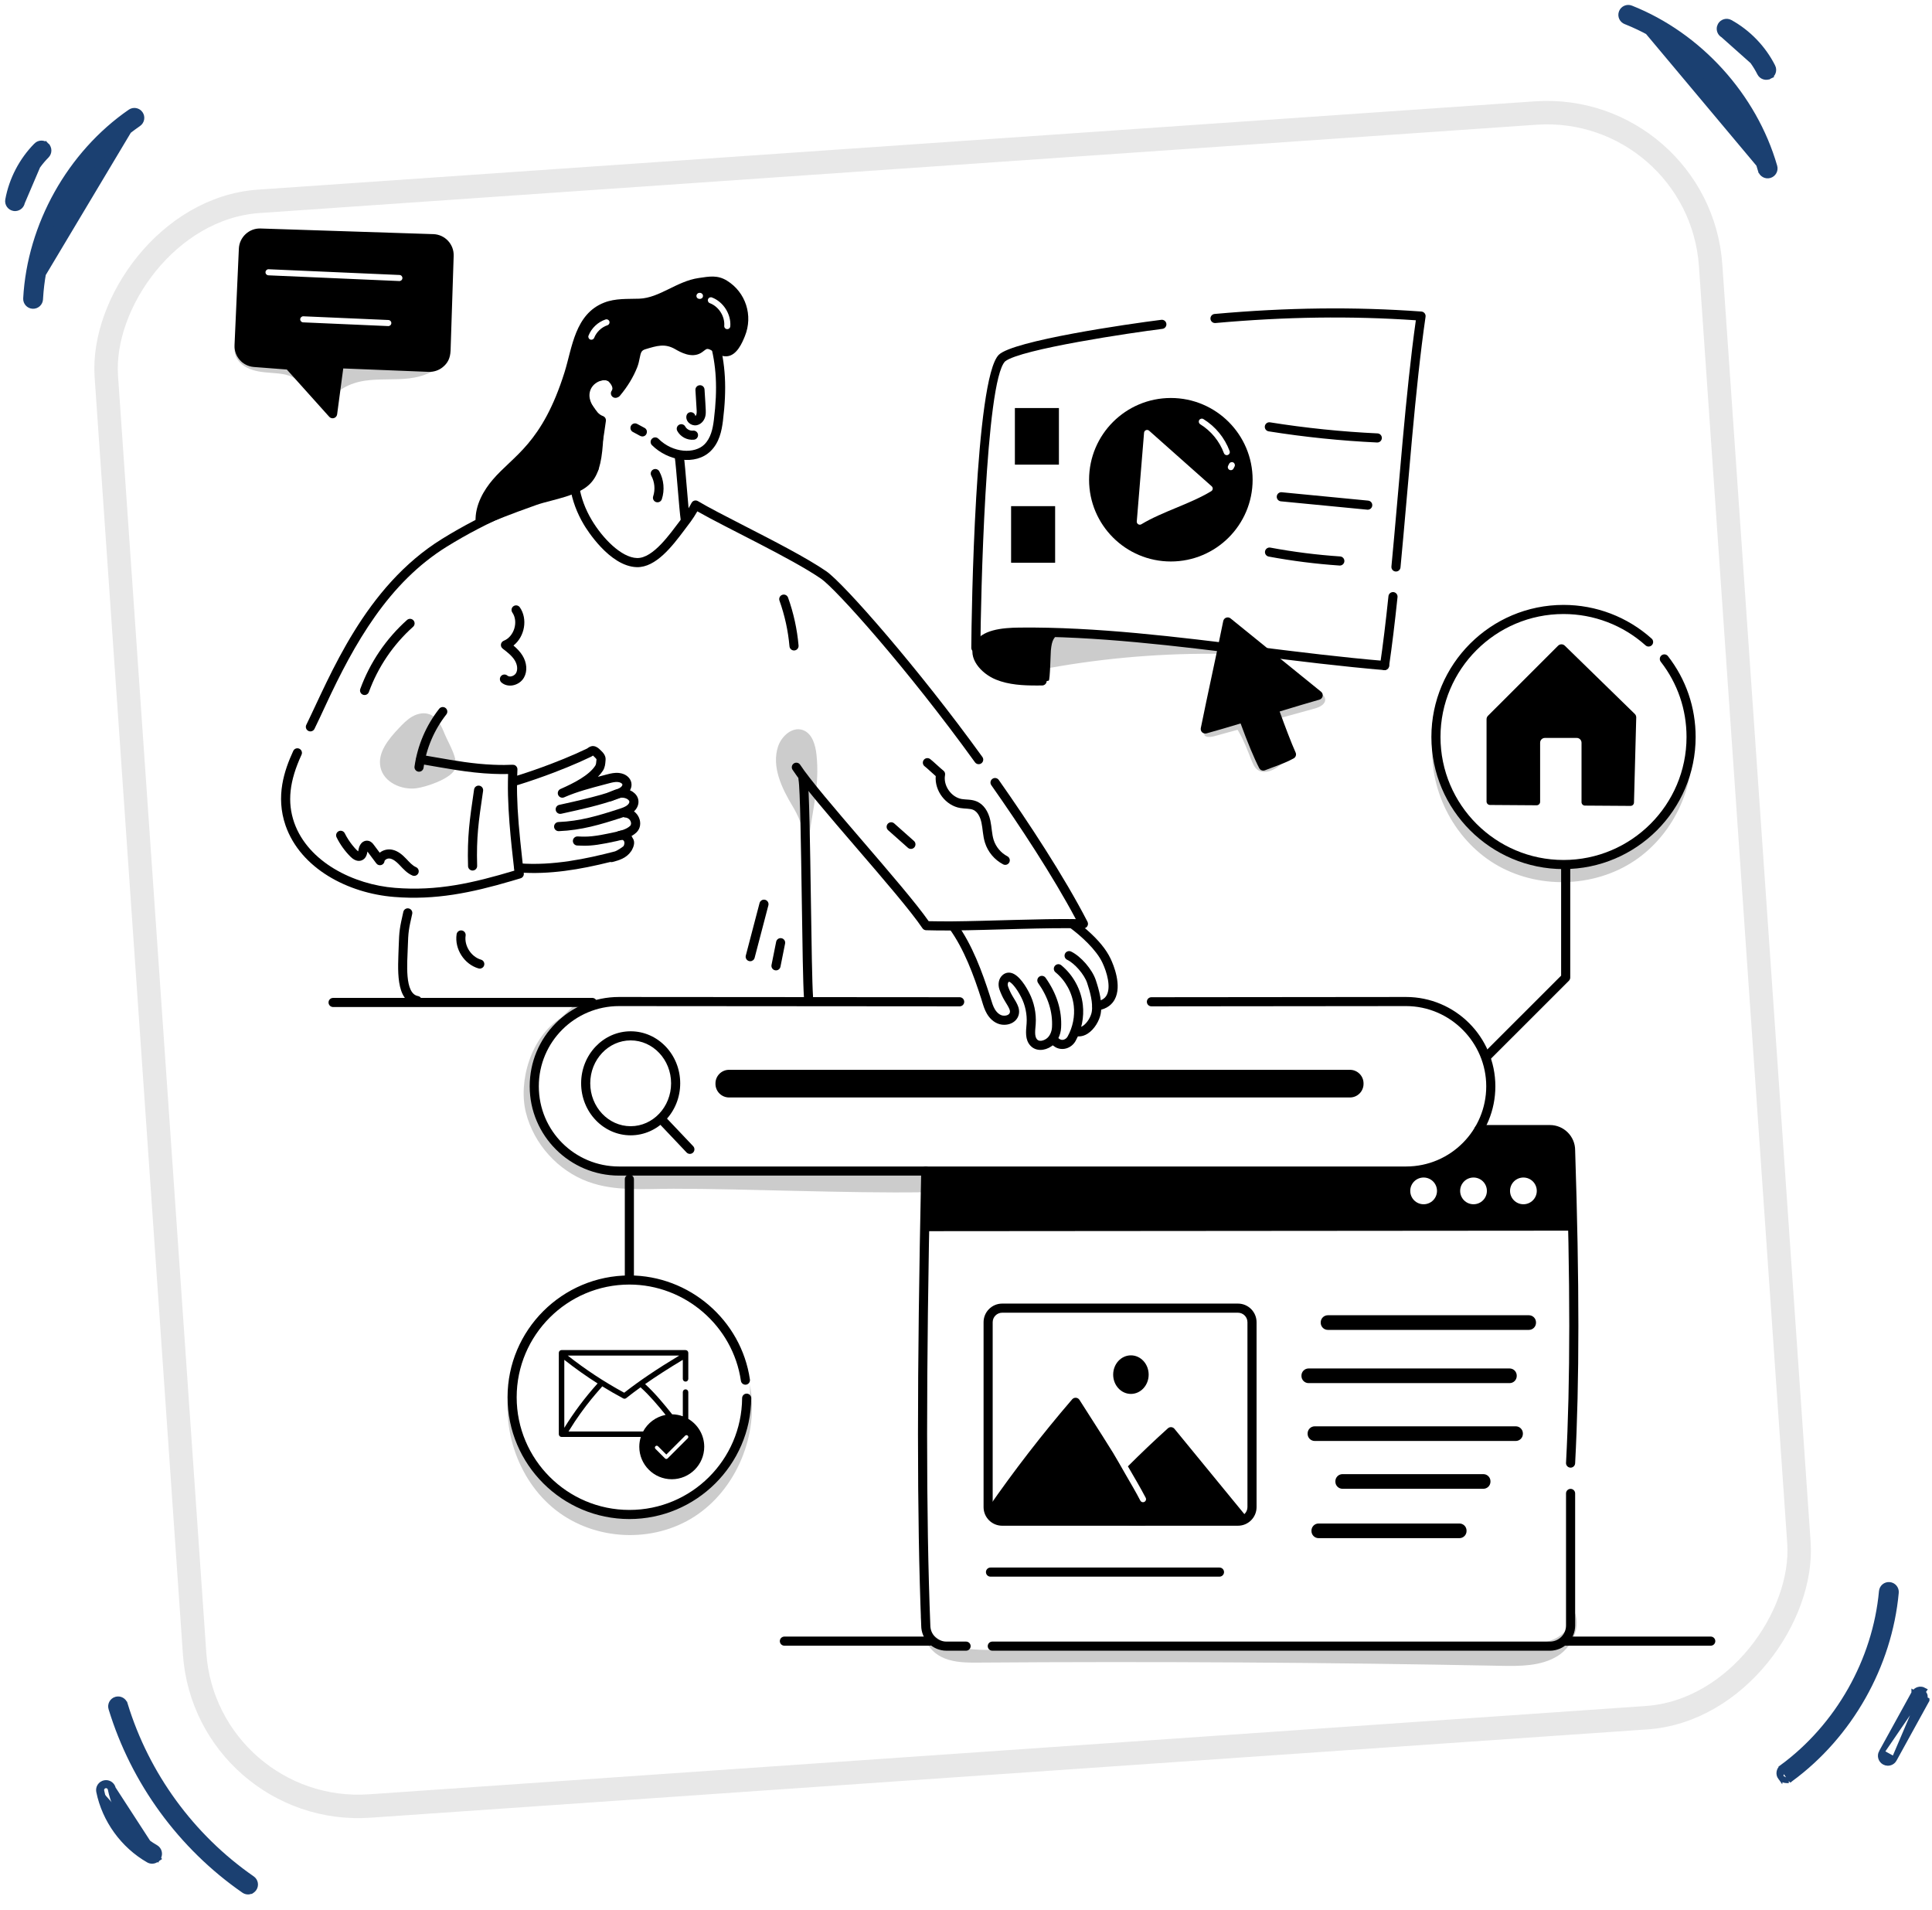 <svg width="255" height="252" viewBox="0 0 255 252" fill="none" xmlns="http://www.w3.org/2000/svg">
<g clip-path="url(#clip0_2538_31811)">
<path d="M67.58 181.256C65.766 187.716 68.169 195.214 73.356 199.271C78.541 203.328 86.168 203.678 91.68 200.111C97.193 196.544 100.228 189.296 98.974 182.695C99.268 189.296 95.494 195.941 89.715 198.753C83.935 201.564 76.493 200.276 72.013 195.567C67.533 190.858 66.431 183.027 69.551 177.262" fill="#CCCCCC"/>
<path d="M124.681 218.839C126.099 219.409 127.673 219.405 129.201 219.394C152.154 219.228 175.109 219.369 198.058 219.818C200.634 219.868 203.371 219.881 205.569 218.537C207.766 217.192 208.999 213.95 207.356 211.966C207.99 213.509 206.936 215.327 205.472 216.126C204.008 216.925 202.263 216.965 200.595 216.986C176.797 217.289 153.34 217.611 131.401 217.717C129.426 217.727 127.408 217.728 125.541 217.085C123.711 216.454 122.048 215.096 121.515 213.18C121.742 215.585 122.129 217.813 124.681 218.839Z" fill="#CCCCCC"/>
<path d="M165.165 100.292C165.357 100.768 165.56 101.274 165.973 101.579C166.718 102.128 167.788 101.786 168.553 101.267C169.319 100.747 170.02 100.051 170.929 99.879C169.9 97.939 168.87 95.999 167.841 94.059C167.752 93.891 167.655 93.715 167.491 93.618C167.305 93.508 167.075 93.525 166.86 93.544C165.181 93.698 163.502 93.851 161.823 94.005C162.023 93.985 163.36 96.329 163.564 96.679C164.218 97.796 164.683 99.094 165.165 100.293V100.292Z" fill="#CCCCCC"/>
<path d="M189.12 97.495C188.43 103.938 191.752 110.641 197.297 113.998C202.842 117.354 210.325 117.19 215.717 113.594C221.11 109.998 224.134 103.155 223.162 96.749C223.422 102.935 219.923 109.129 214.491 112.103C209.058 115.077 201.952 114.688 196.877 111.139C191.802 107.589 189.001 101.05 189.936 94.93" fill="#CCCCCC"/>
<path d="M74.11 134.269C70.037 136.813 68.375 142.73 69.422 146.849C70.468 150.967 73.642 154.484 77.634 155.946C81.198 157.252 85.112 156.865 88.907 156.865C98.45 156.865 111.791 157.476 121.895 157.328C122.507 157.319 123.145 157.22 123.655 156.882C124.165 156.544 124.484 155.836 124.189 155.3C123.892 154.762 123.177 154.655 122.564 154.612C111.651 153.845 100.685 153.827 89.769 154.558C84.52 154.91 78.725 155.418 74.296 152.111C70.96 149.62 69.299 145.083 70.239 141.029C71.179 136.974 75.315 133.208 79.407 132.437C78.4 132.375 76.746 132.736 75.74 132.674" fill="#CCCCCC"/>
<path d="M54.942 104.02C52.96 104.273 50.659 103.225 50.224 101.276C49.793 99.346 51.258 97.556 52.617 96.118C53.164 95.54 53.721 94.952 54.412 94.557C55.103 94.162 55.96 93.98 56.704 94.263C57.741 94.657 58.262 95.789 58.676 96.818C59.189 98.092 60.672 100.366 59.998 101.594C59.319 102.831 56.213 103.858 54.942 104.02Z" fill="#CCCCCC"/>
<path d="M106.773 110.505C107.304 106.595 108.185 103.526 107.768 99.603C107.628 98.289 107.197 96.758 105.946 96.331C104.57 95.862 103.149 97.131 102.693 98.511C101.819 101.161 103.171 103.994 104.611 106.384C106.051 108.775 106.683 111.514 106.394 114.29L106.773 110.505Z" fill="#CCCCCC"/>
<path d="M78.323 62.417C77.994 62.373 77.763 62.07 77.808 61.74C78.164 59.121 78.419 58.018 78.719 55.824C78.046 55.439 77.671 54.86 77.248 54.228C76.531 53.163 76.403 51.843 76.915 50.782C77.909 48.721 81.043 48.194 81.924 50.376C82.184 51.021 82.111 51.704 81.722 52.249C81.529 52.52 81.154 52.583 80.883 52.391C80.612 52.198 80.549 51.823 80.742 51.552C80.942 51.272 80.869 50.977 80.808 50.826C80.341 49.667 78.544 50.174 77.998 51.304C77.414 52.516 78.307 53.632 78.323 53.672C78.706 54.243 79.008 54.694 79.579 54.901C79.845 54.998 80.007 55.264 79.971 55.544C79.641 58.056 79.374 59.15 79 61.903C78.959 62.204 78.646 62.463 78.323 62.417H78.323Z" fill="black"/>
<path d="M86.051 58.745C85.816 58.51 85.815 58.129 86.05 57.895C86.284 57.659 86.665 57.658 86.9 57.893C88.848 59.834 91.708 59.895 92.964 58.654C93.822 57.806 94.077 56.584 94.225 55.391C94.733 51.273 94.563 48.163 93.659 44.992C93.568 44.673 93.754 44.341 94.073 44.249C94.392 44.159 94.725 44.344 94.817 44.663C95.768 47.998 95.948 51.251 95.419 55.538C95.253 56.879 94.932 58.4 93.81 59.509C91.801 61.493 88.142 60.827 86.052 58.745H86.051Z" fill="black"/>
<path d="M89.856 68.68C89.645 67.319 89.259 61.61 89.057 60.304C89.006 59.976 89.231 59.669 89.559 59.618C89.887 59.568 90.195 59.793 90.246 60.12C90.458 61.493 90.841 67.178 91.045 68.496C91.096 68.824 90.871 69.131 90.543 69.182C90.206 69.232 89.906 69.001 89.856 68.68Z" fill="black"/>
<path d="M52.028 118.36C45.937 117.877 39.675 114.618 37.692 108.939C36.353 105.059 37.53 101.639 38.706 99.092C38.844 98.791 39.201 98.658 39.504 98.798C39.806 98.937 39.937 99.294 39.798 99.596C38.192 103.075 37.893 105.834 38.828 108.544C40.666 113.773 46.692 116.731 52.123 117.161C57.744 117.613 62.417 116.526 67.882 114.892C67.754 113.507 66.969 107.838 67.041 103.166C67.041 103.036 67.044 102.896 67.048 102.756C67.051 102.55 67.057 102.344 67.064 102.138C66.37 102.152 65.707 102.146 65.053 102.116C61.772 101.981 58.784 101.363 55.432 100.801C55.104 100.746 54.883 100.436 54.938 100.109C54.993 99.781 55.306 99.562 55.631 99.615C56.264 99.722 56.878 99.828 57.478 99.933C60.175 100.403 62.505 100.808 65.105 100.915C67.629 101.03 67.785 100.755 68.122 101.096C68.241 101.217 68.303 101.381 68.294 101.551C68.272 101.957 68.257 102.368 68.25 102.782C68.247 102.916 68.244 103.044 68.244 103.174C68.21 105.383 68.342 107.793 68.672 111C68.768 111.988 68.876 112.963 68.985 113.927L69.136 115.261C69.167 115.548 68.989 115.816 68.712 115.9C68.299 116.023 67.895 116.145 67.491 116.262C62.214 117.808 57.482 118.801 52.027 118.36H52.028Z" fill="black"/>
<path d="M40.704 96.454C40.405 96.308 40.282 95.948 40.428 95.65C43.593 89.182 48.097 77.45 58.358 71.104C63.85 67.708 69.826 65.142 76.12 63.476C76.441 63.392 76.77 63.582 76.855 63.903C76.94 64.224 76.749 64.553 76.428 64.638C70.249 66.274 64.382 68.793 58.99 72.126C51.311 76.876 46.785 84.855 42.976 93.071C42.502 94.092 42.013 95.147 41.509 96.178C41.362 96.478 41 96.599 40.704 96.454V96.454Z" fill="black"/>
<path d="M128.686 100.593C119.71 88.157 110.299 77.694 108.373 76.37C104.392 73.636 95.958 69.712 92.04 67.476C91.448 68.514 90.897 69.193 90.265 70.031C88.753 72.039 86.572 74.907 84.05 74.841C80.449 74.742 77.404 69.804 77.069 69.241C76.138 67.679 75.528 66.029 75.257 64.336C75.204 64.008 75.428 63.7 75.756 63.647C76.079 63.595 76.392 63.818 76.445 64.146C76.692 65.688 77.25 67.195 78.103 68.625C79.518 71 81.992 73.582 84.084 73.639C86.229 73.686 88.492 70.351 89.729 68.746C91.383 66.617 91.123 66.215 91.639 66.065C91.799 66.019 91.971 66.041 92.115 66.127C93.489 66.949 95.781 68.124 98.207 69.368C102.08 71.353 106.47 73.604 109.054 75.379C111.329 76.942 121.204 88.17 129.663 99.889C129.857 100.158 129.796 100.534 129.527 100.728C129.258 100.922 128.882 100.863 128.687 100.592L128.686 100.593Z" fill="black"/>
<path d="M125.007 122.786C123.935 122.786 123.023 122.775 122.232 122.752C122.038 122.747 121.859 122.648 121.75 122.487C118.709 117.976 107.301 105.71 104.605 101.573C104.423 101.295 104.502 100.923 104.78 100.741C105.057 100.56 105.431 100.638 105.613 100.917C108.135 104.787 119.313 116.884 122.572 121.558C123.439 121.579 124.449 121.586 125.648 121.583C130.626 121.539 137.307 121.218 141.995 121.286C138.943 115.555 134.573 108.925 130.84 103.612C130.649 103.34 130.715 102.965 130.987 102.775C131.259 102.583 131.633 102.649 131.825 102.921C135.671 108.396 140.451 115.642 143.535 121.633C143.633 121.822 143.623 122.048 143.51 122.228C143.387 122.425 143.164 122.521 142.984 122.509C138.105 122.377 131.131 122.736 125.655 122.785C125.433 122.786 125.217 122.786 125.007 122.786Z" fill="black"/>
<path d="M106.11 131.584C105.988 129.836 105.91 124.535 105.828 118.923C105.725 111.942 105.608 104.029 105.396 102.902C105.335 102.576 105.55 102.262 105.876 102.2C106.201 102.138 106.517 102.354 106.579 102.68C106.809 103.908 106.921 111.532 107.03 118.905C107.113 124.5 107.19 129.786 107.31 131.501C107.333 131.832 107.083 132.119 106.751 132.142C106.435 132.169 106.133 131.926 106.109 131.584H106.11Z" fill="black"/>
<path d="M54.963 132.622C52.096 132.116 52.544 127.692 52.62 124.989C52.687 122.754 52.758 122.459 53.233 120.332C53.305 120.009 53.624 119.804 53.951 119.877C54.275 119.949 54.479 120.271 54.407 120.595C53.944 122.664 53.886 122.899 53.822 125.024C53.768 126.976 53.349 131.116 55.172 131.438C55.5 131.496 55.718 131.808 55.66 132.134C55.602 132.466 55.284 132.679 54.963 132.622Z" fill="black"/>
<path d="M61.776 114.291C61.66 110.398 61.99 108.155 62.536 104.439L62.573 104.184C62.621 103.856 62.921 103.628 63.255 103.676C63.584 103.724 63.811 104.03 63.763 104.358L63.726 104.614C63.171 108.389 62.866 110.468 62.978 114.255C62.989 114.587 62.727 114.864 62.395 114.874C62.091 114.893 61.787 114.64 61.776 114.291V114.291Z" fill="black"/>
<path d="M144.776 133.342C144.48 133.342 144.223 133.125 144.181 132.824C144.135 132.495 144.365 132.191 144.694 132.146C145.369 132.052 145.818 131.782 146.068 131.32C146.645 130.251 146.121 128.337 145.498 127.023C144.689 125.315 142.654 123.464 141.142 122.369C140.873 122.174 140.813 121.798 141.008 121.53C141.203 121.26 141.579 121.201 141.848 121.395C142.238 121.678 142.929 122.23 143.534 122.768C145.018 124.084 146.016 125.307 146.584 126.508C146.963 127.304 148.121 130.05 147.126 131.891C146.824 132.449 146.187 133.152 144.859 133.336C144.831 133.34 144.803 133.342 144.776 133.342H144.776Z" fill="black"/>
<path d="M142.392 136.764C142.224 136.764 142.058 136.741 141.894 136.696C141.574 136.609 141.385 136.278 141.473 135.958C141.561 135.637 141.895 135.448 142.212 135.537C142.427 135.595 142.652 135.549 142.902 135.392C143.498 135.017 143.983 134.152 144.091 133.567C144.307 132.384 143.85 130.799 143.488 129.711C143.116 128.595 141.858 127.136 140.848 126.65C140.548 126.506 140.423 126.146 140.567 125.847C140.711 125.547 141.07 125.423 141.37 125.566C142.665 126.19 144.158 127.914 144.63 129.331C145.068 130.648 145.538 132.344 145.275 133.783C145.117 134.647 144.471 135.827 143.542 136.41C143.169 136.645 142.778 136.764 142.392 136.764H142.392Z" fill="black"/>
<path d="M140.205 138.423C139.892 138.423 139.587 138.344 139.312 138.19C139.312 138.19 139.107 138.051 138.917 137.92L138.641 137.73C138.372 137.547 138.297 137.182 138.473 136.909C138.647 136.635 139.008 136.549 139.288 136.717C139.29 136.718 139.44 136.82 139.6 136.931L139.921 137.152C140.104 137.247 140.28 137.226 140.398 137.193C140.613 137.132 140.8 136.982 140.911 136.781C141.595 135.547 141.884 134.108 141.725 132.728C141.527 131.012 140.647 129.399 139.312 128.301C139.055 128.091 139.018 127.711 139.229 127.455C139.439 127.198 139.818 127.161 140.075 127.372C141.65 128.666 142.686 130.568 142.919 132.59C143.107 134.218 142.768 135.913 141.963 137.364C141.698 137.843 141.247 138.202 140.726 138.35C140.553 138.4 140.377 138.424 140.204 138.424L140.205 138.423Z" fill="black"/>
<path d="M136.003 137.986C135.273 137.199 135.407 136.118 135.499 135.071C135.587 133.848 135.306 132.602 134.786 131.592C134.139 130.302 133.384 129.519 133.154 129.552C133.002 129.669 132.968 129.941 133.052 130.175C133.209 130.62 133.413 131.063 133.613 131.392L133.639 131.438C133.924 131.903 134.281 132.461 134.423 132.93C134.835 134.277 133.728 135.382 132.253 135.214C131.469 135.121 130.744 134.597 130.261 133.774C129.955 133.25 129.787 132.695 129.625 132.158C129.612 132.117 129.532 131.858 129.519 131.813C129.516 131.806 129.514 131.8 129.512 131.793C128.529 128.738 127.262 125.253 125.313 122.565C125.118 122.296 125.178 121.92 125.447 121.725C125.716 121.531 126.092 121.59 126.287 121.86C128.335 124.684 129.646 128.281 130.658 131.425C130.661 131.435 130.664 131.445 130.667 131.454C130.678 131.484 130.665 131.446 130.777 131.811C130.926 132.302 131.066 132.766 131.3 133.166C131.585 133.653 131.995 133.973 132.394 134.02C132.929 134.078 133.443 133.832 133.273 133.279C133.18 132.973 132.861 132.469 132.638 132.106C132.638 132.105 132.61 132.06 132.61 132.059L132.574 131.998C132.339 131.612 132.104 131.102 131.918 130.577C131.7 129.968 131.756 129.129 132.372 128.632C132.684 128.383 133.052 128.296 133.435 128.379C134.534 128.619 135.496 130.324 135.859 131.046C136.461 132.212 136.805 133.681 136.699 135.158C136.644 135.902 136.498 136.75 136.887 137.169C137.173 137.479 137.716 137.337 138.099 137.074C138.525 136.785 138.82 136.183 138.851 135.539C138.96 133.544 138.344 131.587 137.023 129.721C136.831 129.45 136.895 129.074 137.166 128.882C137.437 128.691 137.813 128.755 138.005 129.026C139.487 131.119 140.176 133.332 140.053 135.601C140.003 136.62 139.515 137.566 138.778 138.067C137.874 138.687 136.708 138.749 136.003 137.986V137.986Z" fill="black"/>
<path d="M73.355 106.925C73.284 106.601 73.488 106.28 73.813 106.208L74.184 106.127C75.136 105.917 81.024 104.649 81.943 103.874C82.102 103.741 82.171 103.579 82.147 103.5C82.112 103.383 81.87 103.229 81.58 103.196C81.219 103.154 80.818 103.249 80.404 103.358L79.756 103.529C77.985 103.994 76.155 104.474 74.553 105.175C74.524 105.188 74.495 105.202 74.465 105.215C74.161 105.347 73.807 105.211 73.673 104.908C73.538 104.605 73.675 104.25 73.978 104.115C74.007 104.102 74.037 104.089 74.068 104.076C75.734 103.338 77.721 102.332 78.564 101.048C78.678 100.874 78.697 100.616 78.72 100.316L78.73 100.187C78.682 100.089 78.305 99.737 78.264 99.702C78.195 99.752 78.111 99.811 78.011 99.859C77.519 100.096 77.009 100.331 76.454 100.576C75.405 101.039 74.318 101.484 73.131 101.936C71.533 102.545 69.925 103.101 68.353 103.588C68.035 103.688 67.698 103.509 67.6 103.192C67.502 102.876 67.68 102.539 67.996 102.44C69.544 101.96 71.128 101.412 72.703 100.812C73.87 100.367 74.938 99.931 75.968 99.476C76.511 99.236 77.009 99.007 77.49 98.775C77.516 98.761 77.543 98.739 77.571 98.719C77.734 98.602 78.003 98.408 78.373 98.457C78.772 98.511 79.052 98.785 79.237 98.967L79.309 99.037C79.51 99.225 79.981 99.666 79.931 100.257L79.919 100.405C79.89 100.792 79.855 101.275 79.57 101.709C79.385 101.99 79.164 102.256 78.915 102.508C79.094 102.46 79.273 102.413 79.451 102.367L80.096 102.197C80.604 102.062 81.145 101.935 81.718 102.002C83.342 102.19 83.913 103.788 82.718 104.795C82.346 105.107 81.9 105.283 81.437 105.45C79.215 106.25 76.789 106.784 74.443 107.302L74.072 107.383C73.742 107.454 73.425 107.246 73.355 106.926L73.355 106.925Z" fill="black"/>
<path d="M73.132 109.102C73.118 108.77 73.377 108.49 73.709 108.476C76.554 108.358 78.925 107.652 81.728 106.74C82.12 106.613 82.495 106.482 82.765 106.275C82.968 106.12 83.089 105.918 83.067 105.772C83.034 105.548 82.646 105.283 82.179 105.264C81.66 105.242 81.396 105.431 80.764 105.684C80.457 105.81 80.106 105.658 79.983 105.35C79.859 105.042 80.008 104.692 80.317 104.569C80.946 104.316 81.392 104.033 82.226 104.063C83.105 104.097 84.115 104.645 84.257 105.595C84.345 106.186 84.061 106.797 83.497 107.229C83.076 107.552 82.576 107.73 82.1 107.884C79.208 108.825 76.757 109.554 73.758 109.678C73.434 109.693 73.146 109.439 73.132 109.102V109.102Z" fill="black"/>
<path d="M77.105 111.603C76.809 111.603 76.509 111.592 76.181 111.574C75.85 111.556 75.595 111.273 75.613 110.942C75.632 110.61 75.915 110.365 76.246 110.374C77.59 110.447 78.362 110.417 81.162 109.805C81.9 109.644 82.716 109.42 83.169 108.981C83.478 108.683 83.192 107.917 82.53 107.883C82.198 107.866 81.943 107.583 81.96 107.252C81.976 106.921 82.254 106.67 82.591 106.682C84.265 106.767 85.101 108.785 84.005 109.846C83.335 110.494 82.322 110.783 81.419 110.981C79.233 111.458 78.195 111.603 77.105 111.604V111.603Z" fill="black"/>
<path d="M68.45 115.126C68.118 115.101 67.87 114.812 67.895 114.48C67.921 114.149 68.218 113.903 68.541 113.926C73 114.268 77.434 113.318 81.181 112.345C81.385 112.289 82.088 111.844 82.294 111.659C82.298 111.653 82.302 111.647 82.304 111.641C82.414 111.45 82.444 111.222 82.386 111.053C82.364 111.011 82.344 110.975 82.325 110.944C82.256 110.866 82.16 110.812 82.041 110.814C82.016 110.817 81.988 110.823 81.958 110.829C81.637 110.898 81.325 110.701 81.247 110.385C81.169 110.069 81.356 109.749 81.67 109.662C82.226 109.507 82.825 109.643 83.232 110.155C83.34 110.278 83.42 110.409 83.479 110.548C83.495 110.577 83.508 110.604 83.522 110.625C83.91 111.188 83.551 111.88 83.415 112.14C83.384 112.215 83.325 112.306 83.246 112.4C82.994 112.762 82.621 113.071 82.159 113.299C81.729 113.512 81.286 113.63 80.857 113.745C80.753 113.772 80.647 113.771 80.549 113.746C76.57 114.738 72.526 115.434 68.45 115.125V115.126Z" fill="black"/>
<path d="M84.784 57.594C84.526 57.594 84.447 57.471 83.527 57C83.234 56.842 83.125 56.477 83.282 56.185C83.44 55.893 83.805 55.784 84.097 55.94L85.069 56.463C85.616 56.758 85.407 57.594 84.784 57.594Z" fill="black"/>
<path d="M90.931 55.806C90.336 55.25 90.551 54.325 91.247 54.397C91.527 54.425 91.744 54.64 91.783 54.907C92.001 54.714 91.958 54.257 91.94 53.965L91.788 51.471C91.768 51.139 92.02 50.854 92.352 50.834C92.69 50.81 92.968 51.065 92.989 51.397C93.166 54.289 93.22 54.542 93.057 55.062C92.881 55.618 92.439 56.031 91.93 56.115C91.571 56.175 91.199 56.055 90.931 55.805V55.806Z" fill="black"/>
<path d="M89.39 56.86C89.234 56.567 89.345 56.203 89.639 56.047C89.931 55.891 90.296 56.002 90.452 56.296C90.638 56.643 91.077 56.871 91.462 56.825C91.797 56.788 92.091 57.024 92.129 57.353C92.167 57.683 91.931 57.982 91.601 58.02C90.683 58.122 89.794 57.62 89.39 56.86V56.86Z" fill="black"/>
<path d="M86.593 66.254C86.278 66.15 86.106 65.81 86.211 65.495C86.504 64.611 86.411 63.596 85.964 62.779C85.804 62.488 85.911 62.123 86.203 61.964C86.493 61.805 86.86 61.91 87.019 62.202C87.624 63.306 87.749 64.678 87.353 65.873C87.248 66.19 86.906 66.358 86.593 66.254Z" fill="black"/>
<path d="M47.914 91.678C47.602 91.565 47.441 91.22 47.555 90.908C48.825 87.428 50.956 84.283 53.72 81.814C53.969 81.592 54.349 81.615 54.57 81.862C54.792 82.109 54.77 82.489 54.522 82.711C51.906 85.048 49.887 88.025 48.686 91.32C48.572 91.632 48.226 91.792 47.915 91.679L47.914 91.678Z" fill="black"/>
<path d="M54.428 115.53C53.746 115.237 53.264 114.705 52.765 114.177C52.253 113.639 51.525 112.995 50.91 113.429C50.813 113.497 50.759 113.574 50.747 113.659C50.671 114.189 49.989 114.36 49.67 113.934L48.499 112.371C48.438 112.722 48.324 113.261 47.803 113.505C47.528 113.633 46.962 113.747 46.275 113.064C45.519 112.312 44.896 111.446 44.425 110.491C44.278 110.193 44.4 109.833 44.698 109.686C44.995 109.54 45.357 109.661 45.504 109.959C46.098 111.164 46.998 112.143 47.278 112.344C47.295 112.271 47.31 112.182 47.321 112.119L47.334 112.044C47.406 111.639 47.618 111.285 47.903 111.096C48.12 110.95 48.379 110.9 48.629 110.956C49.003 111.038 49.213 111.317 49.325 111.468L50.117 112.523C50.57 112.153 51.196 112.013 51.752 112.124C52.535 112.281 53.121 112.805 53.638 113.347C54.022 113.754 54.435 114.223 54.904 114.425C55.209 114.556 55.35 114.909 55.219 115.215C55.088 115.519 54.734 115.661 54.429 115.53L54.428 115.53Z" fill="black"/>
<path d="M104.202 85.288C104.021 83.232 103.577 81.205 102.882 79.263C102.77 78.95 102.933 78.606 103.246 78.494C103.558 78.383 103.902 78.545 104.014 78.858C104.745 80.896 105.21 83.025 105.401 85.182C105.429 85.513 105.185 85.804 104.854 85.834C104.522 85.862 104.231 85.617 104.202 85.288Z" fill="black"/>
<path d="M132.402 114.058C131.266 113.466 130.391 112.426 130.005 111.204C129.714 110.281 129.721 109.381 129.539 108.54C129.453 108.139 129.175 107.173 128.45 106.865C128.006 106.675 127.382 106.733 126.753 106.628C124.828 106.309 123.347 104.377 123.504 102.415C123.111 102.077 122.306 101.315 122.05 101.127C121.782 100.931 121.724 100.555 121.92 100.287C122.116 100.019 122.492 99.961 122.761 100.157C123.127 100.426 124.197 101.455 124.5 101.676C124.687 101.813 124.778 102.045 124.735 102.273C124.471 103.667 125.552 105.209 126.949 105.442C127.529 105.538 128.234 105.465 128.922 105.759C129.809 106.137 130.446 107.035 130.715 108.288C130.903 109.164 130.908 110.069 131.152 110.842C131.439 111.749 132.114 112.553 132.958 112.993C133.252 113.146 133.367 113.509 133.213 113.803C133.06 114.098 132.697 114.212 132.402 114.059V114.058Z" fill="black"/>
<path d="M119.83 111.871L117.224 109.556C116.976 109.335 116.954 108.955 117.174 108.706C117.396 108.459 117.776 108.436 118.024 108.656L120.63 110.972C120.878 111.192 120.9 111.573 120.68 111.821C120.458 112.069 120.079 112.091 119.83 111.871Z" fill="black"/>
<path d="M58.99 47.145C58.044 48.87 55.99 49.691 54.035 49.927C52.08 50.163 50.088 49.948 48.141 50.241C46.194 50.535 44.172 51.492 43.38 53.293C43.085 51.213 42.791 49.132 42.495 47.051L56.069 47.788C56.534 47.814 57.026 47.833 57.436 47.613C58.135 47.238 58.326 46.343 58.442 45.559L58.99 47.144V47.145Z" fill="#CCCCCC"/>
<path d="M37.366 49.371C36.3 49.191 35.208 49.21 34.144 49.017C33.08 48.823 31.998 48.372 31.38 47.486C30.762 46.6 30.798 45.211 31.673 44.576C31.568 45.7 32.383 46.768 33.416 47.226C34.448 47.685 35.641 47.632 36.742 47.381C37.435 47.224 38.215 47.004 38.816 47.384C39.157 47.6 39.121 47.62 42.586 52.169C42.016 52.15 40.646 50.963 40.103 50.624C39.188 50.054 38.463 49.555 37.366 49.37L37.366 49.371Z" fill="#CCCCCC"/>
<path d="M57.193 30.896L34.394 30.153C32.887 30.095 31.595 31.293 31.527 32.804L30.955 45.532C30.887 47.038 32.011 48.31 33.516 48.428L37.855 48.76L43.454 54.998C43.612 55.174 43.857 55.239 44.079 55.171C44.303 55.102 44.466 54.908 44.497 54.676L45.304 48.621L56.581 49.07C57.245 49.094 57.912 48.877 58.432 48.455C59.114 47.901 59.425 47.249 59.471 46.267L59.879 33.762C59.929 32.228 58.728 30.946 57.192 30.895L57.193 30.896ZM51.233 43.029L40.007 42.538C39.786 42.529 39.614 42.342 39.624 42.12C39.634 41.899 39.831 41.726 40.043 41.738L51.269 42.228C51.49 42.238 51.662 42.425 51.651 42.646C51.641 42.877 51.44 43.043 51.233 43.029V43.029ZM52.696 37.086L35.425 36.331C35.204 36.321 35.033 36.134 35.043 35.913C35.052 35.691 35.241 35.516 35.461 35.53L52.731 36.286C52.953 36.295 53.124 36.483 53.114 36.704C53.104 36.935 52.902 37.1 52.696 37.086Z" fill="black"/>
<path d="M55.223 101.829C54.894 101.782 54.666 101.478 54.712 101.149C55.106 98.371 56.232 95.737 57.966 93.531C58.172 93.269 58.55 93.224 58.811 93.429C59.072 93.634 59.118 94.012 58.913 94.274C57.308 96.314 56.268 98.75 55.904 101.318C55.858 101.64 55.561 101.875 55.224 101.829H55.223Z" fill="black"/>
<path d="M185.577 155.131H81.705C75.203 155.131 69.913 149.845 69.913 143.346C69.913 136.847 75.144 131.561 81.705 131.561L126.664 131.593C126.996 131.593 127.266 131.863 127.266 132.195C127.266 132.526 126.996 132.796 126.664 132.796L81.705 132.763C75.901 132.763 71.117 137.458 71.117 143.346C71.117 149.234 75.867 153.929 81.705 153.929H185.577C191.496 153.929 196.165 149.117 196.165 143.346C196.165 137.575 191.415 132.763 185.577 132.763C181.315 132.767 155.859 132.792 151.972 132.796C151.64 132.796 151.371 132.527 151.371 132.195C151.371 131.863 151.639 131.594 151.972 131.593L185.577 131.561C192.079 131.561 197.369 136.847 197.369 143.346C197.369 146.492 196.142 149.451 193.913 151.678C191.689 153.905 188.729 155.131 185.577 155.131H185.577Z" fill="black"/>
<path d="M83.241 149.816C79.635 149.816 76.702 146.736 76.702 142.952C76.702 139.167 79.635 136.088 83.241 136.088C86.846 136.088 89.779 139.167 89.779 142.952C89.779 146.736 86.846 149.816 83.241 149.816ZM83.241 137.29C80.298 137.29 77.905 139.83 77.905 142.952C77.905 146.074 80.298 148.614 83.241 148.614C86.183 148.614 88.576 146.074 88.576 142.952C88.576 139.831 86.183 137.29 83.241 137.29Z" fill="black"/>
<path d="M90.619 152.079L86.957 148.215C86.728 147.975 86.739 147.594 86.98 147.366C87.221 147.138 87.602 147.148 87.83 147.389L91.492 151.252C91.72 151.492 91.71 151.874 91.469 152.102C91.227 152.33 90.847 152.32 90.619 152.079Z" fill="black"/>
<path d="M178.177 141.773H96.225C95.567 141.773 95.034 142.306 95.034 142.964V143.03C95.034 143.687 95.567 144.22 96.225 144.22H178.177C178.835 144.22 179.369 143.687 179.369 143.03V142.964C179.369 142.306 178.835 141.773 178.177 141.773Z" fill="black"/>
<path d="M178.178 144.821H96.225C95.237 144.821 94.433 144.018 94.433 143.03V142.963C94.433 141.975 95.237 141.172 96.225 141.172H178.178C179.166 141.172 179.97 141.975 179.97 142.963V143.03C179.97 144.018 179.166 144.821 178.178 144.821ZM96.225 142.374C95.9 142.374 95.636 142.638 95.636 142.963V143.03C95.636 143.355 95.9 143.619 96.225 143.619H178.178C178.503 143.619 178.767 143.355 178.767 143.03V142.963C178.767 142.638 178.503 142.374 178.178 142.374H96.225Z" fill="black"/>
<path d="M127.51 217.825H124.919C123.083 217.825 121.588 216.333 121.588 214.5C121.022 200.083 121.021 181.575 121.588 154.515C121.595 154.188 121.863 153.927 122.189 153.927H122.202C122.534 153.934 122.798 154.209 122.791 154.541C122.225 181.576 122.225 200.061 122.791 214.476C122.791 215.67 123.746 216.623 124.92 216.623H127.511C127.843 216.623 128.112 216.892 128.112 217.224C128.112 217.555 127.843 217.825 127.511 217.825H127.51Z" fill="black"/>
<path d="M204.569 217.824H130.971C130.64 217.824 130.37 217.555 130.37 217.223C130.37 216.892 130.64 216.622 130.971 216.622H204.569C205.742 216.622 206.696 215.67 206.696 214.5V197.07C206.696 196.738 206.966 196.469 207.298 196.469C207.63 196.469 207.899 196.738 207.899 197.07V214.5C207.899 216.333 206.405 217.825 204.568 217.825L204.569 217.824Z" fill="black"/>
<path d="M207.297 193.669C207.287 193.669 207.276 193.669 207.265 193.668C206.933 193.65 206.678 193.368 206.696 193.036C207.266 182.33 207.266 169.228 206.696 151.803C206.696 150.613 205.741 149.661 204.568 149.661H195.186C194.854 149.661 194.585 149.392 194.585 149.06C194.585 148.728 194.854 148.459 195.186 148.459H204.568C206.404 148.459 207.899 149.95 207.899 151.784C208.469 169.225 208.469 182.359 207.898 193.1C207.88 193.421 207.615 193.67 207.297 193.67V193.669Z" fill="black"/>
<path d="M207.318 153.168C207.231 152.371 207.122 150.768 206.775 150.046C205.986 148.408 202.618 149.032 200.8 149.096C198.982 149.16 196.893 148.761 195.233 149.503C192.159 152.15 190.434 154.031 186.407 154.525C182.38 155.018 176.648 154.145 172.592 154.242C155.04 154.661 138.611 154.389 121.987 154.378C121.843 157.344 122.325 159.498 122.18 162.464L207.318 162.397C206.98 159.298 207.656 156.266 207.318 153.168V153.168ZM187.9 158.913C186.925 158.913 186.135 158.123 186.135 157.149C186.135 156.175 186.925 155.385 187.9 155.385C188.875 155.385 189.666 156.175 189.666 157.149C189.666 158.123 188.875 158.913 187.9 158.913ZM194.486 158.913C193.511 158.913 192.721 158.123 192.721 157.149C192.721 156.175 193.511 155.385 194.486 155.385C195.46 155.385 196.251 156.175 196.251 157.149C196.251 158.123 195.461 158.913 194.486 158.913ZM201.071 158.913C200.096 158.913 199.306 158.123 199.306 157.149C199.306 156.175 200.096 155.385 201.071 155.385C202.046 155.385 202.836 156.175 202.836 157.149C202.836 158.123 202.046 158.913 201.071 158.913Z" fill="black"/>
<path d="M163.395 201.334H132.275C130.921 201.334 129.819 200.233 129.819 198.879V174.476C129.819 173.123 130.921 172.021 132.275 172.021H163.395C164.75 172.021 165.851 173.123 165.851 174.476V198.879C165.851 200.233 164.75 201.334 163.395 201.334ZM132.275 173.224C131.585 173.224 131.022 173.786 131.022 174.476V198.879C131.022 199.569 131.585 200.131 132.275 200.131H163.395C164.086 200.131 164.648 199.569 164.648 198.879V174.476C164.648 173.786 164.086 173.224 163.395 173.224H132.275Z" fill="black"/>
<path d="M149.267 183.94C150.561 183.94 151.609 182.801 151.609 181.395C151.609 179.99 150.561 178.851 149.267 178.851C147.973 178.851 146.925 179.99 146.925 181.395C146.925 182.801 147.973 183.94 149.267 183.94Z" fill="black"/>
<path d="M175.261 173.558H201.791C202.311 173.558 202.733 173.979 202.733 174.498V174.551C202.733 175.07 202.311 175.492 201.791 175.492H175.261C174.741 175.492 174.319 175.07 174.319 174.551V174.498C174.319 173.979 174.741 173.558 175.261 173.558Z" fill="black"/>
<path d="M172.718 180.581H199.248C199.768 180.581 200.19 181.003 200.19 181.522V181.574C200.19 182.094 199.768 182.515 199.248 182.515H172.718C172.198 182.515 171.776 182.094 171.776 181.574V181.522C171.776 181.003 172.198 180.581 172.718 180.581Z" fill="black"/>
<path d="M200.06 188.215H173.53C173.01 188.215 172.589 188.636 172.589 189.156V189.208C172.589 189.728 173.01 190.149 173.53 190.149H200.06C200.58 190.149 201.002 189.728 201.002 189.208V189.156C201.002 188.636 200.58 188.215 200.06 188.215Z" fill="black"/>
<path d="M177.194 194.525H195.781C196.301 194.525 196.723 194.947 196.723 195.466V195.519C196.723 196.038 196.301 196.459 195.781 196.459H177.194C176.675 196.459 176.253 196.038 176.253 195.519V195.466C176.253 194.947 176.675 194.525 177.194 194.525Z" fill="black"/>
<path d="M174.038 201.04H192.625C193.145 201.04 193.566 201.461 193.566 201.981V202.033C193.566 202.553 193.145 202.974 192.625 202.974H174.038C173.518 202.974 173.097 202.553 173.097 202.033V201.981C173.097 201.461 173.518 201.04 174.038 201.04Z" fill="black"/>
<path d="M160.956 208.054H130.733C130.401 208.054 130.132 207.784 130.132 207.453C130.132 207.121 130.401 206.852 130.733 206.852H160.956C161.288 206.852 161.557 207.121 161.557 207.453C161.557 207.784 161.288 208.054 160.956 208.054Z" fill="black"/>
<path d="M196.316 139.926C196.162 139.926 196.008 139.867 195.89 139.749C195.655 139.515 195.655 139.134 195.89 138.899L206.049 128.745V114.331C206.049 114 206.319 113.73 206.65 113.73C206.982 113.73 207.252 114 207.252 114.331V128.994C207.252 129.154 207.188 129.307 207.076 129.419L196.74 139.75C196.622 139.868 196.469 139.926 196.315 139.926L196.316 139.926Z" fill="black"/>
<path d="M206.366 114.684C196.749 114.684 188.925 106.864 188.925 97.251C188.925 87.639 196.749 79.823 206.366 79.823C210.665 79.823 214.794 81.401 217.994 84.268C218.242 84.49 218.263 84.869 218.041 85.117C217.819 85.364 217.439 85.385 217.191 85.163C214.212 82.496 210.368 81.026 206.366 81.026C197.412 81.026 190.127 88.305 190.127 97.252C190.127 106.199 197.412 113.482 206.366 113.482C215.32 113.482 222.601 106.201 222.601 97.252C222.601 93.618 221.424 90.183 219.199 87.32C218.996 87.058 219.043 86.68 219.305 86.476C219.567 86.272 219.945 86.32 220.149 86.582C222.54 89.658 223.803 93.348 223.803 97.252C223.803 106.864 215.981 114.684 206.366 114.684L206.366 114.684Z" fill="black"/>
<path d="M83.072 200.452C74.205 200.452 66.991 193.242 66.991 184.38C66.991 175.517 74.205 168.307 83.072 168.307C91.002 168.307 97.841 174.209 98.98 182.037C99.028 182.365 98.801 182.671 98.472 182.719C98.146 182.766 97.838 182.54 97.79 182.21C96.736 174.969 90.409 169.509 83.072 169.509C74.869 169.509 68.194 176.18 68.194 184.38C68.194 192.579 74.869 199.25 83.072 199.25C91.276 199.25 97.888 192.632 97.951 184.497C97.953 184.167 98.222 183.901 98.552 183.901H98.557C98.888 183.903 99.156 184.175 99.154 184.506C99.086 193.299 91.872 200.452 83.072 200.452Z" fill="black"/>
<path d="M215.963 94.678L215.666 105.903C215.659 106.15 215.455 106.348 215.207 106.346L209.195 106.306C208.944 106.305 208.742 106.101 208.742 105.851V98.008C208.742 97.659 208.459 97.376 208.109 97.376H203.91C203.56 97.376 203.277 97.659 203.277 98.008V105.809C203.277 106.061 203.071 106.266 202.818 106.264L196.658 106.222C196.408 106.221 196.206 106.017 196.206 105.767V94.906C196.206 94.738 196.273 94.577 196.391 94.458L205.646 85.209C205.891 84.964 206.287 84.961 206.535 85.203L215.772 94.21C215.898 94.332 215.967 94.503 215.963 94.679V94.678Z" fill="black"/>
<path d="M83.069 168.968C82.737 168.968 82.468 168.699 82.468 168.367V155.61C82.468 155.278 82.737 155.009 83.069 155.009C83.401 155.009 83.67 155.278 83.67 155.61V168.367C83.67 168.699 83.401 168.968 83.069 168.968Z" fill="black"/>
<path d="M182.746 88.421C182.717 88.421 182.688 88.419 182.659 88.415C182.33 88.367 182.102 88.062 182.15 87.733C182.536 85.085 182.899 82.121 183.259 78.669C183.294 78.338 183.588 78.104 183.92 78.133C184.25 78.168 184.49 78.464 184.456 78.794C184.093 82.262 183.728 85.243 183.34 87.907C183.296 88.206 183.039 88.421 182.745 88.421H182.746Z" fill="black"/>
<path d="M182.868 88.574C167.801 85.556 152.146 85.502 137.059 88.414C135.819 88.654 134.536 88.913 133.306 88.628C132.076 88.344 130.91 87.345 130.879 86.084C130.848 84.874 131.873 83.841 133.021 83.456C134.169 83.071 135.418 83.188 136.623 83.309C149.534 84.609 162.445 85.909 175.356 87.21" fill="#CCCCCC"/>
<path d="M136.767 90.458C135.087 90.458 133.15 90.375 131.442 89.674C129.447 88.856 127.67 86.787 128.594 84.93C129.506 83.1 132.256 82.838 134.55 82.815C144.655 82.706 155.392 84.044 165.777 85.334C171.414 86.034 177.243 86.758 182.795 87.222C183.126 87.25 183.372 87.541 183.344 87.872C183.316 88.203 183.027 88.446 182.695 88.421C177.119 87.954 171.277 87.229 165.629 86.527C155.283 85.242 144.579 83.911 134.562 84.017C133.525 84.028 130.371 84.061 129.671 85.466C129.515 85.778 129.511 86.133 129.658 86.522C129.96 87.328 130.84 88.129 131.898 88.562C133.655 89.284 135.719 89.265 137.543 89.252H137.547C137.877 89.252 138.146 89.518 138.149 89.849C138.152 90.18 137.885 90.452 137.552 90.454C137.298 90.456 137.035 90.459 136.766 90.459L136.767 90.458Z" fill="black"/>
<path d="M128.8 86.085H128.795C128.463 86.083 128.196 85.812 128.198 85.48C128.228 80.986 128.688 49.957 131.824 46.824C133.696 44.953 148.928 42.745 153.275 42.203C153.607 42.162 153.905 42.396 153.947 42.725C153.988 43.055 153.754 43.355 153.424 43.396C149.405 43.897 134.698 46.068 132.662 47.686C130.058 50.292 129.443 79.17 129.401 85.489C129.398 85.82 129.13 86.086 128.8 86.086V86.085Z" fill="black"/>
<path d="M184.192 75.415C183.861 75.384 183.619 75.09 183.651 74.76C184.656 64.248 185.535 51.742 186.874 42.264C178.324 41.676 169.662 41.796 160.42 42.627C160.087 42.654 159.797 42.413 159.767 42.082C159.737 41.752 159.981 41.459 160.312 41.43C169.851 40.572 178.778 40.468 187.605 41.11C187.771 41.122 187.925 41.203 188.03 41.334C188.135 41.464 188.18 41.632 188.156 41.797C186.767 51.337 185.908 63.791 184.848 74.875C184.816 75.208 184.518 75.449 184.192 75.416L184.192 75.415Z" fill="black"/>
<path d="M138.417 89.821C136.349 90.272 134.206 89.722 132.18 89.112C131.268 88.837 130.337 88.538 129.594 87.942C128.852 87.346 128.329 86.383 128.519 85.451C128.696 84.576 129.46 83.915 130.299 83.609C131.137 83.302 132.05 83.29 132.942 83.28C135.338 83.255 137.733 83.23 140.129 83.205C139.048 84.159 138.846 84.387 138.7 85.834C138.663 86.204 138.596 89.781 138.417 89.821L138.417 89.821Z" fill="black"/>
<path d="M181.758 58.391C176.98 58.167 172.165 57.672 167.443 56.919C167.115 56.867 166.892 56.558 166.944 56.231C166.996 55.902 167.306 55.679 167.633 55.731C172.31 56.477 177.081 56.968 181.814 57.19C182.146 57.205 182.402 57.487 182.386 57.819C182.371 58.142 182.099 58.405 181.757 58.391H181.758Z" fill="black"/>
<path d="M180.523 67.26C180.504 67.26 180.484 67.259 180.465 67.257L169.058 66.154C168.728 66.122 168.485 65.828 168.518 65.498C168.549 65.167 168.845 64.924 169.174 64.957L180.581 66.061C180.911 66.093 181.153 66.387 181.121 66.717C181.091 67.028 180.829 67.26 180.523 67.26Z" fill="black"/>
<path d="M176.842 74.629C176.828 74.629 176.814 74.629 176.801 74.628C173.677 74.417 170.532 74.019 167.451 73.444C167.124 73.383 166.909 73.069 166.97 72.743C167.032 72.417 167.347 72.202 167.672 72.262C170.706 72.829 173.805 73.221 176.881 73.428C177.213 73.45 177.463 73.737 177.441 74.068C177.42 74.386 177.155 74.629 176.842 74.629Z" fill="black"/>
<path d="M139.764 53.845H133.952V61.313H139.764V53.845Z" fill="black"/>
<path d="M139.264 66.791H133.452V74.259H139.264V66.791Z" fill="black"/>
<path d="M78.182 132.886H43.964C43.632 132.886 43.362 132.616 43.362 132.285C43.362 131.953 43.632 131.684 43.964 131.684H78.182C78.513 131.684 78.783 131.953 78.783 132.285C78.783 132.616 78.513 132.886 78.182 132.886H78.182Z" fill="black"/>
<path d="M66.189 90.066C65.937 89.85 65.908 89.47 66.124 89.218C66.34 88.966 66.72 88.937 66.972 89.154C67.132 89.29 67.349 89.277 67.464 89.256C67.737 89.207 67.993 89.033 68.114 88.814C68.364 88.363 68.291 87.698 67.929 87.12C67.551 86.516 66.939 86.044 66.346 85.589C66.175 85.457 66.087 85.243 66.118 85.028C66.148 84.814 66.292 84.632 66.493 84.553C67.133 84.301 67.653 83.698 67.883 82.94C68.113 82.182 68.016 81.393 67.623 80.828C67.434 80.555 67.501 80.181 67.774 79.992C68.046 79.802 68.422 79.869 68.611 80.142C69.674 81.671 69.271 83.99 67.771 85.185C68.205 85.551 68.628 85.969 68.949 86.482C69.548 87.439 69.632 88.556 69.166 89.396C68.868 89.936 68.311 90.325 67.677 90.439C67.149 90.535 66.598 90.418 66.189 90.066H66.189Z" fill="black"/>
<path d="M99.019 126.844C98.969 126.844 98.917 126.838 98.866 126.824C98.545 126.74 98.352 126.412 98.437 126.09L100.253 119.165C100.337 118.844 100.669 118.652 100.987 118.736C101.308 118.82 101.501 119.148 101.416 119.469L99.601 126.395C99.529 126.665 99.285 126.844 99.019 126.844Z" fill="black"/>
<path d="M102.422 128.05C102.383 128.05 102.343 128.047 102.303 128.039C101.978 127.974 101.766 127.657 101.831 127.332L102.442 124.278C102.507 123.952 102.824 123.74 103.15 123.806C103.475 123.871 103.687 124.188 103.622 124.513L103.011 127.567C102.954 127.853 102.702 128.05 102.422 128.05Z" fill="black"/>
<path d="M63.324 127.816C63.269 127.816 63.213 127.809 63.157 127.792C61.272 127.247 59.976 125.226 60.266 123.287C60.316 122.959 60.618 122.73 60.95 122.782C61.279 122.831 61.505 123.137 61.456 123.465C61.255 124.807 62.187 126.259 63.491 126.637C63.81 126.729 63.994 127.062 63.901 127.382C63.826 127.645 63.585 127.816 63.324 127.816V127.816Z" fill="black"/>
<path d="M160.335 97.131C164.727 95.921 169.119 94.711 173.511 93.501C174.162 93.321 174.961 92.945 174.906 92.272C174.87 91.836 174.44 91.515 174.006 91.453C173.573 91.391 173.137 91.525 172.72 91.658C169.879 92.563 167.048 93.499 164.228 94.466C162.805 94.954 161.324 95.379 159.938 95.965C158.434 96.599 158.682 97.588 160.335 97.132V97.131Z" fill="#CCCCCC"/>
<path d="M164.117 94.724C164.919 96.963 165.949 99.572 166.737 101.087C167.915 100.618 169.412 100.142 170.457 99.548C169.832 98.166 168.825 95.473 168.118 93.495C170.22 92.855 172.269 92.23 173.985 91.745L162.043 82.07C161.126 86.618 159.998 91.649 159.081 96.197C160.499 95.809 162.249 95.287 164.116 94.724H164.117Z" fill="black"/>
<path d="M166.736 101.69C166.517 101.69 166.308 101.57 166.202 101.365C165.55 100.11 164.644 97.932 163.744 95.465C162.221 95.922 160.566 96.415 159.24 96.778C159.039 96.832 158.823 96.779 158.671 96.637C158.518 96.495 158.45 96.284 158.491 96.079C158.951 93.801 159.471 91.365 159.974 89.009C160.476 86.656 160.995 84.223 161.453 81.953C161.495 81.747 161.641 81.577 161.839 81.506C162.038 81.435 162.258 81.472 162.421 81.605L174.363 91.279C174.538 91.42 174.619 91.647 174.574 91.867C174.529 92.087 174.365 92.263 174.149 92.324C172.602 92.763 170.804 93.308 168.897 93.888C169.589 95.8 170.449 98.073 171.005 99.303C171.133 99.586 171.024 99.92 170.754 100.073C169.961 100.523 168.965 100.893 168.002 101.251C167.64 101.385 167.287 101.517 166.959 101.647C166.886 101.676 166.811 101.69 166.737 101.69L166.736 101.69ZM164.116 94.124C164.364 94.124 164.594 94.278 164.682 94.522C165.52 96.862 166.375 98.975 167.029 100.33C167.21 100.261 167.395 100.193 167.582 100.123C168.306 99.854 169.051 99.577 169.68 99.275C169.055 97.805 168.195 95.502 167.551 93.698C167.496 93.543 167.506 93.372 167.58 93.225C167.654 93.078 167.785 92.969 167.942 92.921L168.238 92.831C169.823 92.348 171.34 91.888 172.71 91.487L162.434 83.163C162.026 85.153 161.582 87.237 161.15 89.26C160.718 91.284 160.274 93.366 159.866 95.354C161.154 94.988 162.623 94.547 163.942 94.149C164 94.132 164.058 94.124 164.116 94.124Z" fill="black"/>
<path d="M122.688 217.164H103.53C103.198 217.164 102.929 216.895 102.929 216.563C102.929 216.231 103.198 215.962 103.53 215.962H122.688C123.02 215.962 123.289 216.231 123.289 216.563C123.289 216.895 123.02 217.164 122.688 217.164Z" fill="black"/>
<path d="M225.797 217.164H206.639C206.308 217.164 206.038 216.895 206.038 216.563C206.038 216.231 206.308 215.962 206.639 215.962H225.797C226.129 215.962 226.399 216.231 226.399 216.563C226.399 216.895 226.129 217.164 225.797 217.164Z" fill="black"/>
<path d="M95.955 37.037C94.72 36.275 93.647 36.473 92.242 36.683C89.299 37.106 87.072 39.315 84.371 39.415C82.866 39.47 81.253 39.343 79.746 39.931C75.872 41.444 75.526 45.888 74.522 49.091C71.547 58.584 67.759 60.091 65.017 63.32C63.938 64.59 62.672 66.582 62.77 68.86C62.779 69.055 62.882 69.235 63.048 69.341C63.574 69.678 63.445 69.235 70.789 66.636C71.375 66.428 72.069 66.249 72.803 66.059C77.73 64.785 79.194 63.869 79.572 58.579C79.643 57.588 79.731 56.354 79.272 55.25C78.815 54.151 77.795 53.248 77.544 52.297C77.362 51.609 77.625 50.821 78.132 50.303C78.303 50.435 78.527 50.465 78.723 50.388C79.395 50.122 80.082 50.098 80.32 50.334C80.533 50.546 81.007 51.094 80.804 51.614C80.557 52.247 81.391 52.737 81.825 52.219C82.822 51.03 83.587 49.771 84.1 48.478C84.275 48.036 84.357 47.626 84.428 47.264C84.582 46.495 84.654 46.245 85.183 46.085C86.739 45.613 87.767 45.301 89.106 46.07C89.803 46.471 91.255 47.303 92.501 46.583C92.78 46.422 93.087 46.122 93.256 46.064C93.805 45.877 94.739 47.113 95.936 47.016C97.267 46.913 97.971 45.2 98.308 44.377C99.436 41.629 98.415 38.556 95.955 37.038V37.037ZM80.178 42.917C79.388 43.183 78.733 43.804 78.424 44.579C78.342 44.786 78.107 44.884 77.904 44.803C77.698 44.721 77.597 44.488 77.68 44.282C78.074 43.292 78.912 42.498 79.923 42.158C80.136 42.086 80.36 42.2 80.431 42.41C80.502 42.619 80.389 42.847 80.179 42.917H80.178ZM91.922 39.046C91.922 38.824 92.101 38.645 92.323 38.645H92.385C92.606 38.645 92.786 38.824 92.786 39.046C92.786 39.581 91.922 39.583 91.922 39.046ZM96.39 43.064C96.375 43.275 96.198 43.434 95.991 43.434C95.756 43.434 95.573 43.235 95.591 43.002C95.687 41.74 94.868 40.451 93.684 40.003C93.477 39.925 93.372 39.694 93.451 39.487C93.529 39.279 93.762 39.176 93.968 39.253C95.472 39.823 96.513 41.461 96.39 43.064Z" fill="black"/>
<path d="M164.404 200.001C161.345 196.291 158.16 192.364 155.013 188.545C154.796 188.282 154.401 188.25 154.146 188.481C152.335 190.114 150.575 191.79 148.869 193.496C149.657 194.854 150.58 196.411 151.218 197.647C151.356 197.914 151.161 198.231 150.862 198.231C150.717 198.231 150.577 198.152 150.505 198.014C149.987 197.011 149.284 195.802 148.603 194.634C146.668 191.311 148.075 193.481 142.474 184.723C142.265 184.396 141.785 184.339 141.511 184.655C137.57 189.236 133.837 194.062 130.418 198.999C129.909 199.734 130.429 200.741 131.324 200.751C137.429 200.821 146.945 201.281 150.972 201.281C151.366 201.281 151.725 201.072 151.926 200.736C155.905 200.839 160.05 200.965 163.938 200.984H163.941C164.174 200.984 164.385 200.851 164.485 200.641C164.585 200.43 164.554 200.181 164.405 200.001L164.404 200.001Z" fill="black"/>
<path d="M154.538 52.518C148.578 52.518 143.745 57.347 143.745 63.305C143.745 69.263 148.577 74.093 154.538 74.093C160.499 74.093 165.331 69.263 165.331 63.305C165.331 57.347 160.499 52.518 154.538 52.518ZM159.872 64.815C158.452 65.675 156.801 66.362 155.205 67.025C153.638 67.677 152.016 68.352 150.649 69.18C150.584 69.219 150.513 69.238 150.441 69.238C150.205 69.238 150.022 69.037 150.041 68.805L151.002 57.101C151.015 56.949 151.112 56.818 151.253 56.761C151.395 56.705 151.556 56.734 151.67 56.835C153.032 58.057 154.421 59.285 155.81 60.513C157.192 61.735 158.575 62.958 159.931 64.173C160.026 64.258 160.074 64.382 160.063 64.509C160.051 64.635 159.98 64.749 159.871 64.815L159.872 64.815ZM161.543 59.801C160.958 58.223 159.848 56.867 158.415 55.983C158.226 55.867 158.167 55.62 158.283 55.432C158.4 55.243 158.647 55.184 158.835 55.301C160.421 56.278 161.649 57.777 162.295 59.523C162.393 59.786 162.195 60.062 161.919 60.062C161.756 60.062 161.602 59.962 161.543 59.801ZM162.455 62.045C162.159 62.045 161.962 61.731 162.098 61.463L162.232 61.199C162.332 61.001 162.572 60.921 162.771 61.022C162.968 61.121 163.048 61.362 162.948 61.56C162.859 61.684 162.804 62.045 162.455 62.045L162.455 62.045Z" fill="black"/>
<path d="M88.663 195.199C91.042 195.199 92.95 193.262 92.95 190.915C92.95 189.35 92.104 187.982 90.847 187.234V183.698C90.847 183.498 90.684 183.336 90.485 183.336C90.285 183.336 90.123 183.497 90.123 183.698V186.891C89.682 186.731 89.211 186.639 88.717 186.632C87.617 185.252 86.438 183.826 85.147 182.643C86.603 181.624 88.251 180.563 90.123 179.44V181.955C90.123 182.154 90.285 182.317 90.485 182.317C90.684 182.317 90.847 182.155 90.847 181.955V178.518C90.847 178.318 90.684 178.156 90.485 178.156H74.119C73.919 178.156 73.757 178.318 73.757 178.518V189.258C73.757 189.457 73.919 189.62 74.119 189.62H84.579C84.449 190.029 84.378 190.463 84.378 190.914C84.378 193.271 86.295 195.199 88.663 195.199L88.663 195.199ZM90.78 189.79C90.736 189.834 88.444 192.125 88.115 192.454C88.025 192.543 87.877 192.551 87.775 192.454C87.751 192.43 86.425 191.102 86.51 191.187C86.415 191.093 86.415 190.941 86.51 190.847C86.604 190.752 86.756 190.752 86.85 190.847L87.946 191.94L90.437 189.45C90.531 189.356 90.686 189.356 90.78 189.45C90.874 189.544 90.874 189.696 90.78 189.79ZM74.481 179.442C75.88 180.546 77.348 181.588 78.876 182.558C77.224 184.391 75.749 186.36 74.481 188.416V179.442ZM74.938 178.88H89.65C86.728 180.637 84.345 182.246 82.386 183.783C79.745 182.35 77.244 180.701 74.937 178.88H74.938ZM75.036 188.896C77.275 185.24 79.303 183.224 79.491 182.94C80.394 183.495 81.314 184.029 82.253 184.532C82.383 184.602 82.539 184.585 82.65 184.497C83.239 184.029 83.871 183.554 84.544 183.07C85.726 184.133 86.823 185.428 87.852 186.708C86.566 186.956 85.484 187.779 84.884 188.899C84.804 188.891 85.464 188.898 75.036 188.895L75.036 188.896Z" fill="black"/>
</g>
<path d="M236.346 234.755L236.347 234.755C244.17 229.014 249.369 219.823 250.258 210.163C250.307 209.637 249.919 209.173 249.395 209.125C248.862 209.073 248.403 209.466 248.355 209.988L248.355 209.988C247.515 219.109 242.602 227.794 235.215 233.215L236.346 234.755ZM236.346 234.755C236.271 234.81 236.19 234.853 236.107 234.883L236.104 234.952M236.346 234.755L236.104 234.952M236.104 234.952L235.75 234.94M236.104 234.952L235.75 234.94M235.75 234.94C235.469 234.931 235.191 234.797 235.01 234.55M235.75 234.94L235.01 234.55M235.01 234.55C234.699 234.125 234.789 233.527 235.215 233.215L235.01 234.55Z" fill="#1B4071" stroke="#1B4071" stroke-width="0.708"/>
<path d="M250.01 232.154C250.01 232.154 250.01 232.154 250.01 232.154L254.312 224.34C254.312 224.34 254.312 224.34 254.312 224.34L254.312 224.339L254.002 224.169C254.162 223.878 254.056 223.512 253.764 223.352L250.01 232.154ZM250.01 232.154C249.83 232.481 249.488 232.66 249.141 232.649C248.996 232.644 248.849 232.606 248.712 232.531C248.25 232.276 248.08 231.696 248.335 231.233L250.01 232.154ZM252.637 223.419C252.891 222.957 253.472 222.786 253.935 223.042L248.335 231.233L252.637 223.419L252.948 223.589L252.637 223.418L252.637 223.419Z" fill="#1B4071" stroke="#1B4071" stroke-width="0.708"/>
<path d="M33.271 249.474L33.15 249.555L33.13 249.552C32.835 249.683 32.481 249.662 32.196 249.465L32.196 249.465C23.857 243.683 17.634 235.156 14.672 225.451L14.672 225.451C14.519 224.944 14.805 224.413 15.306 224.258L15.306 224.258L15.308 224.258C15.812 224.104 16.346 224.388 16.5 224.893L16.501 224.893C19.337 234.188 25.299 242.357 33.285 247.895C33.72 248.195 33.826 248.791 33.526 249.224L33.525 249.225C33.455 249.325 33.369 249.409 33.271 249.474Z" fill="#1B4071" stroke="#1B4071" stroke-width="0.708"/>
<path d="M20.372 244.1C17.423 242.415 15.258 239.422 14.582 236.093C14.516 235.768 14.199 235.558 13.873 235.624C13.546 235.692 13.338 236.008 13.403 236.333M20.372 244.1L19.774 245.145C16.529 243.29 14.147 239.996 13.403 236.333M20.372 244.1C20.66 244.265 20.76 244.632 20.595 244.921C20.547 245.004 20.482 245.072 20.407 245.122L20.372 244.1ZM13.403 236.333L13.403 236.333L13.403 236.333ZM20.861 245.163C20.875 245.142 20.889 245.12 20.902 245.098L20.903 245.096C21.164 244.638 21.006 244.055 20.548 243.793L20.548 243.793C17.687 242.158 15.585 239.251 14.929 236.023L20.861 245.163ZM20.861 245.163L20.899 245.22L20.604 245.417C20.313 245.611 19.924 245.638 19.599 245.452L19.599 245.452C16.265 243.547 13.82 240.167 13.056 236.404L13.056 236.403C12.952 235.886 13.284 235.385 13.8 235.277L13.8 235.277L13.803 235.277C14.319 235.172 14.824 235.505 14.929 236.023L20.861 245.163Z" fill="#1B4071" stroke="#1B4071" stroke-width="0.708"/>
<path d="M3.768 39.403C4.285 29.833 9.506 20.505 17.395 15.057C17.667 14.869 18.042 14.937 18.232 15.21L3.768 39.403ZM3.768 39.403C3.751 39.735 4.005 40.018 4.337 40.036L3.768 39.403ZM18.279 16.338L18.279 16.338C10.828 21.483 5.876 30.278 5.333 39.315L5.333 39.315L5.324 39.488C5.296 39.992 4.873 40.413 4.322 40.39L4.322 40.39L4.317 40.39C3.791 40.361 3.387 39.911 3.415 39.385L3.415 39.384C3.937 29.705 9.214 20.276 17.194 14.766L17.194 14.766C17.627 14.467 18.222 14.575 18.523 15.009L18.523 15.009C18.823 15.443 18.713 16.038 18.279 16.338Z" fill="#1B4071" stroke="#1B4071" stroke-width="0.708"/>
<path d="M215.133 1.401C224.042 4.932 231.227 12.848 233.884 22.06C233.976 22.378 233.792 22.712 233.473 22.804C233.154 22.896 232.821 22.712 232.729 22.393L215.133 1.401ZM215.133 1.401C214.824 1.278 214.474 1.429 214.352 1.738L215.133 1.401ZM232.388 22.491C229.879 13.79 223.114 6.3 214.719 2.912L214.719 2.912L214.558 2.848C214.089 2.662 213.824 2.127 214.021 1.612L214.021 1.612L214.023 1.607C214.217 1.117 214.772 0.877 215.263 1.071L215.263 1.071C224.275 4.643 231.537 12.645 234.224 21.962L234.224 21.962C234.37 22.468 234.078 22.997 233.571 23.144L233.571 23.144C233.064 23.291 232.535 22.998 232.389 22.491L232.388 22.491Z" fill="#1B4071" stroke="#1B4071" stroke-width="0.708"/>
<path d="M5.046 19.438C5.28 19.202 5.66 19.2 5.896 19.434L5.046 19.438ZM5.046 19.438C3.171 21.331 1.875 23.817 1.395 26.437L5.046 19.438ZM6.145 19.182L6.145 19.182C5.771 18.811 5.166 18.814 4.794 19.188L4.794 19.189C2.869 21.133 1.539 23.683 1.047 26.373C0.952 26.892 1.296 27.389 1.814 27.484C1.896 27.499 1.976 27.503 2.053 27.497C2.478 27.468 2.846 27.155 2.927 26.716L6.145 19.182ZM6.145 19.182L6.146 19.182M6.145 19.182L6.146 19.182M6.146 19.182C6.52 19.553 6.523 20.158 6.152 20.533C4.497 22.205 3.351 24.403 2.927 26.716L6.146 19.182Z" fill="#1B4071" stroke="#1B4071" stroke-width="0.708"/>
<path d="M233.66 8.953C233.809 9.25 233.69 9.611 233.394 9.761L233.66 8.953ZM233.66 8.953C232.461 6.574 230.516 4.555 228.185 3.267L233.66 8.953ZM233.553 10.077L233.553 10.077C234.024 9.839 234.214 9.265 233.977 8.794L233.976 8.793C232.745 6.35 230.75 4.279 228.356 2.957C227.894 2.702 227.313 2.87 227.058 3.331C227.018 3.404 226.989 3.479 226.97 3.553C226.862 3.966 227.042 4.414 227.432 4.63L233.553 10.077ZM233.553 10.077L233.553 10.077M233.553 10.077L233.553 10.077M233.553 10.077C233.082 10.314 232.507 10.125 232.27 9.654C231.211 7.552 229.491 5.767 227.433 4.63L233.553 10.077Z" fill="#1B4071" stroke="#1B4071" stroke-width="0.708"/>
<rect x="-1.437" y="1.649" width="212.175" height="212.175" rx="21.648" transform="matrix(-0.998 0.069 0.069 0.998 222.742 11.876)" stroke="#E8E8E8" stroke-width="3.093"/>
<defs>
<clipPath id="clip0_2538_31811">
<rect width="206.517" height="194.519" fill="white" transform="translate(24.116 25.315)"/>
</clipPath>
</defs>
</svg>
